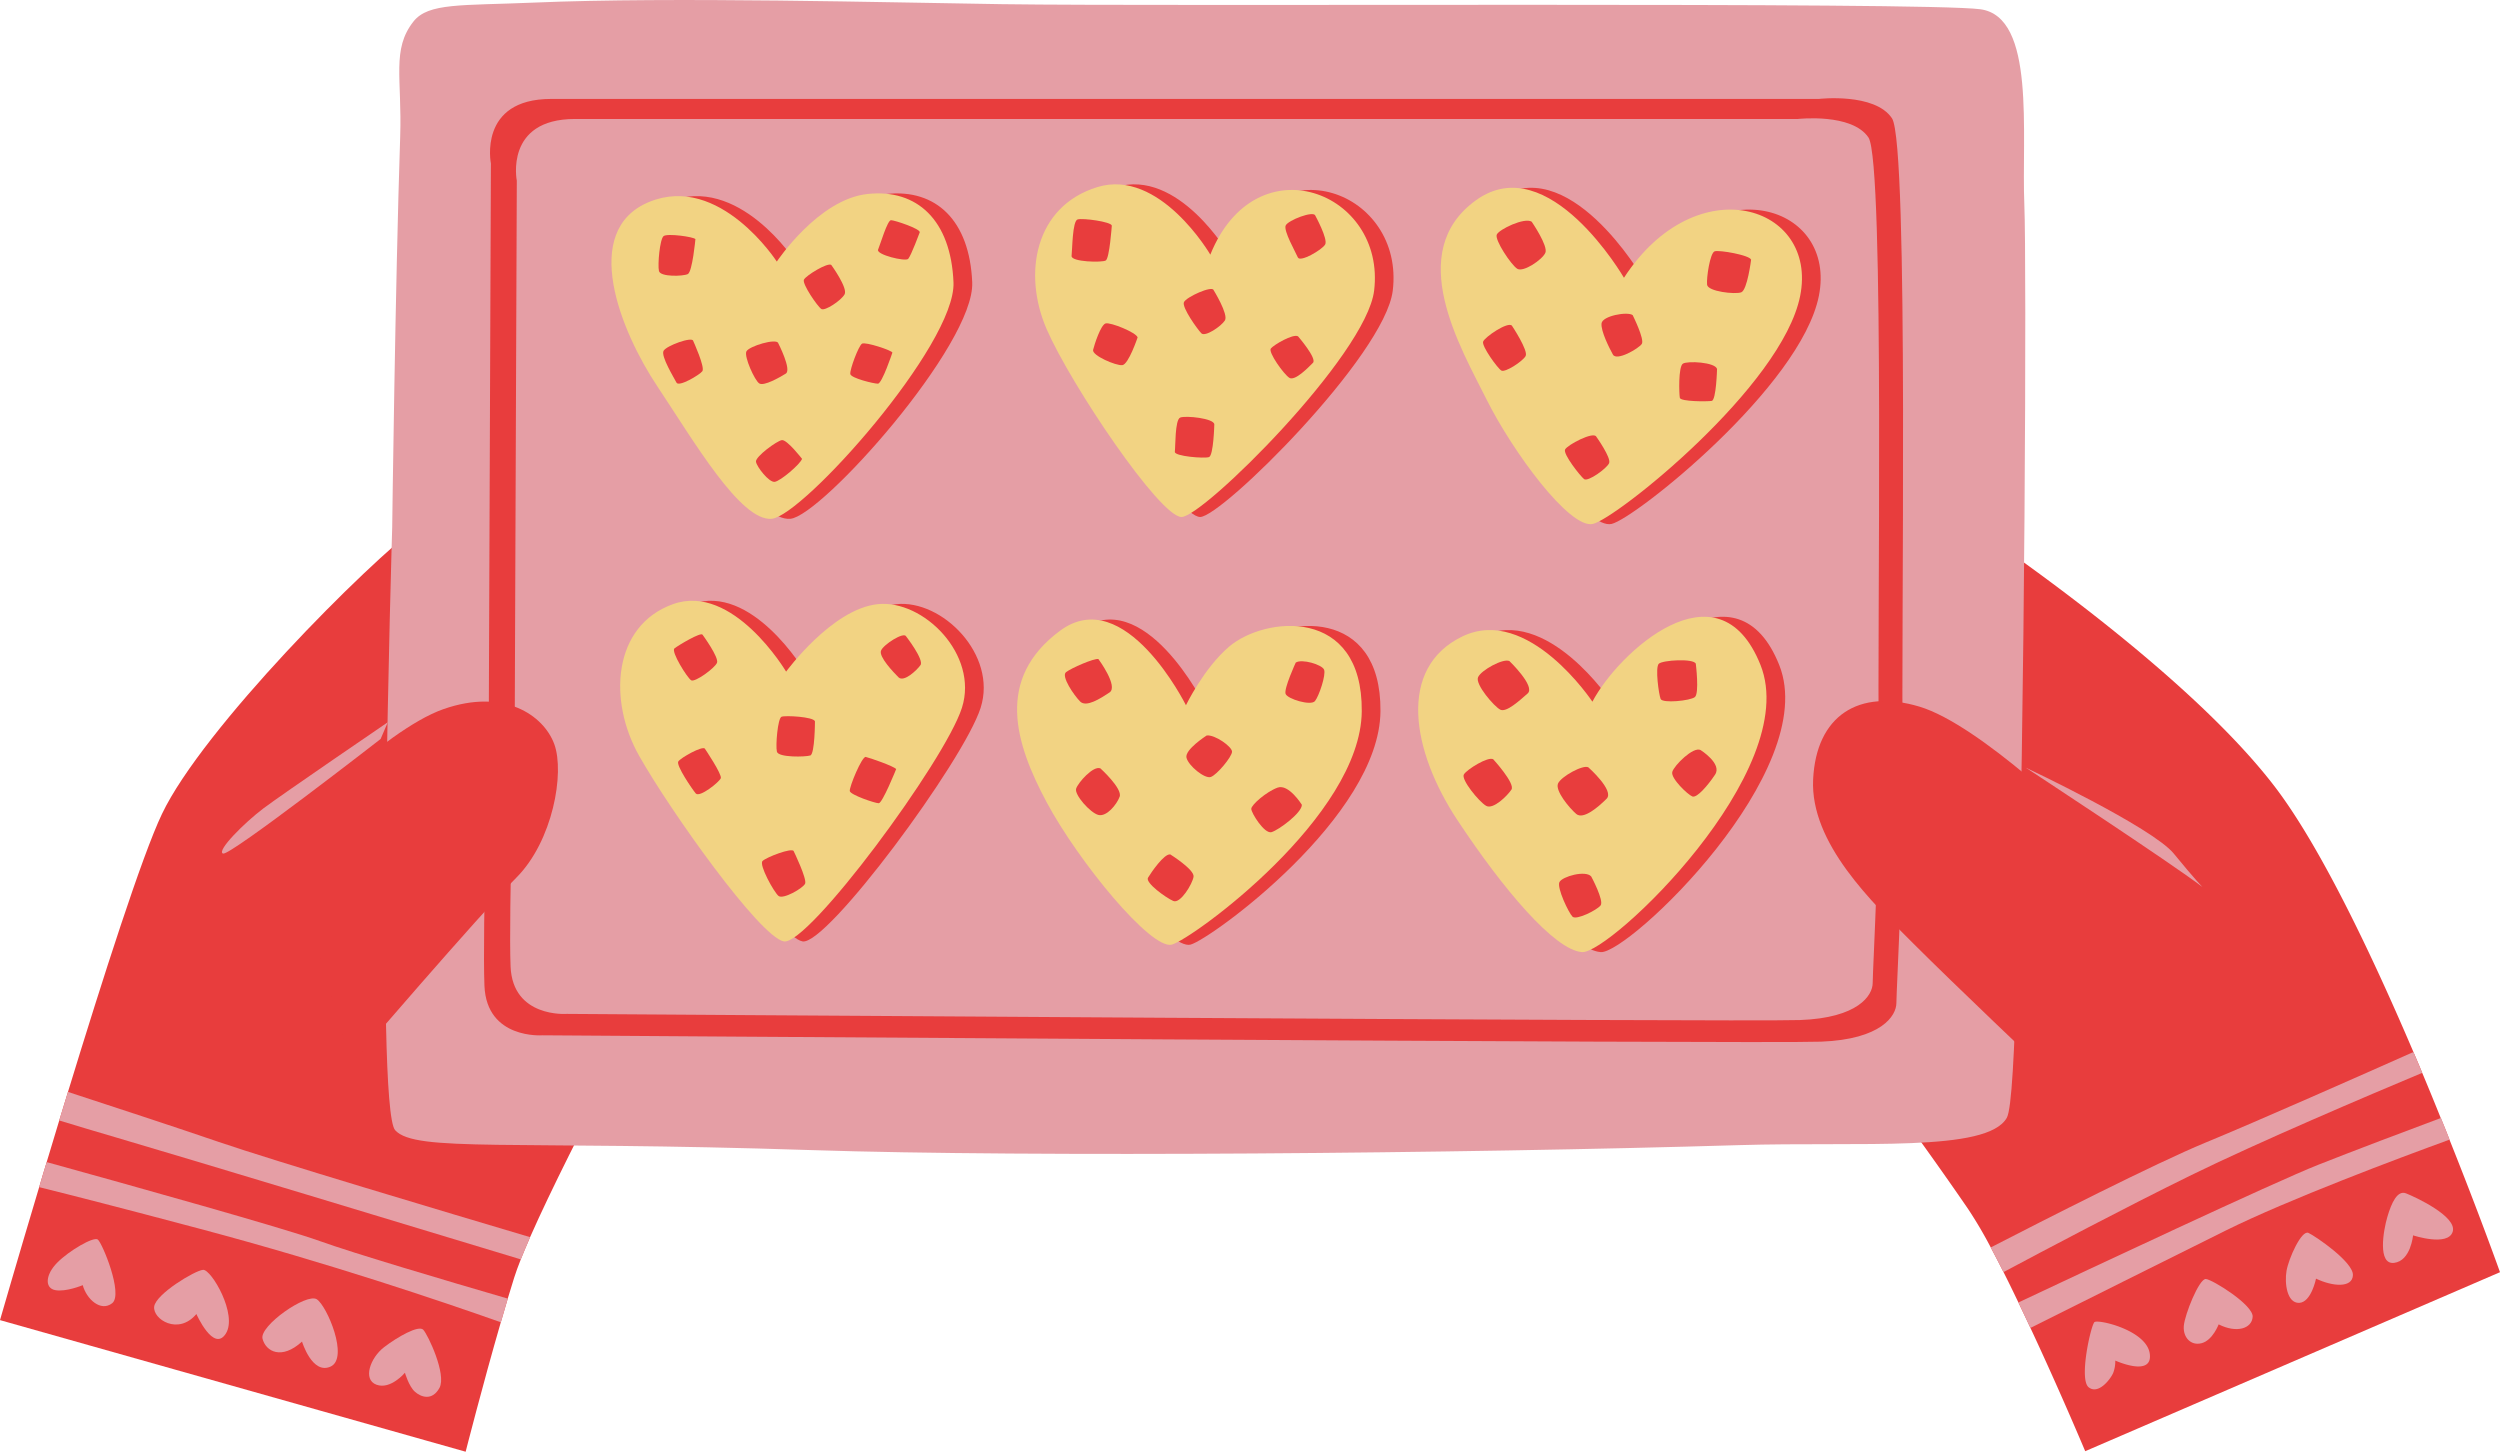 <svg xmlns="http://www.w3.org/2000/svg" width="1080" height="627.14" viewBox="0 0 1080 627.14"><g id="Слой_2" data-name="Слой 2"><g id="set02_541191206"><g id="set02_541191206-2" data-name="set02_541191206"><path d="M1080 549.59 900.81 626.92s-11-26.21-23.66-53.25c-1.7-3.67-3.44-7.34-5.2-11-2.15-4.49-4.3-8.91-6.44-13.15-1.88-3.73-3.74-7.31-5.52-10.65a185.34 185.34.0 0 0-9.75-16.56c-16.85-24.62-36.36-51-36.36-51l28.39-250.49s97.57 63.27 140.15 118.65c19.61 25.5 41.89 72.12 60.18 115 1.28 3 2.57 6 3.8 9 2.8 6.68 5.49 13.22 8 19.52q2 4.75 3.77 9.33C1071.33 525.19 1080 549.59 1080 549.59z" fill="#e83d3d"/><path d="M1058.22 492.32c-22 8-69.67 25.87-96.64 39.24-26 12.9-64.94 32.35-84.43 42.11-1.7-3.67-3.44-7.34-5.2-11 29.55-13.92 110.59-52 129.55-59.49 15.16-6 38.51-14.82 53-20.22Q1056.4 487.75 1058.22 492.32z" fill="#e59ea5"/><path d="M1034.26 545.56c7.19-.87 8.18-11.89 8.18-11.89s15.11 5 17.13-1.59-16.37-15.06-20.13-16.54-6.28 4-8.08 10.08S1027.06 546.44 1034.26 545.56z" fill="#e59ea5"/><path d="M902.31 599.31c4.29 3.38 9.61-3.77 10.62-6.29a14 14 0 0 0 .87-5.25s16.21 7.34 14.91-2.9-22.38-15.06-23.91-13.71S898 595.92 902.31 599.31z" fill="#e59ea5"/><path d="M993.22 562.84c5.25-.19 7.3-10.47 7.3-10.47 7.13 3.42 15.74 4.14 15.94-1.53s-16.24-16.85-19.21-18.23-8.55 11-9.47 16.4S988 563 993.22 562.84z" fill="#e59ea5"/><path d="M951.17 580.24c4.73-1.28 7.29-8.11 7.29-8.11 7.76 3.92 14.4 1.82 14.69-3.29s-17.32-16.05-20.21-16.31-9.16 15.39-9.54 20.3S946.43 581.52 951.17 580.24z" fill="#e59ea5"/><path d="M1046.4 463.47c-23.43 9.81-70.34 29.76-99.68 44.13-28.94 14.19-63.8 32.66-81.21 41.95-1.88-3.73-3.74-7.31-5.52-10.65 22.42-11.55 71.13-36.37 92.94-45.36 21.59-8.88 67.83-29.35 89.67-39.07C1043.88 457.48 1045.17 460.49 1046.4 463.47z" fill="#e59ea5"/><path d="M287.77 419S247 493.58 229 534.45l-.34.79c-1.35 3.1-2.57 6-3.62 8.63l-.06.18c-1.17 3-2.14 5.61-2.85 7.88-.92 2.92-1.85 6-2.79 9.09-1 3.34-2 6.77-3 10.23-7.87 27.16-15.18 55.89-15.18 55.89L0 570.29s7.07-24.53 16.91-57.42c1-3.51 2.14-7.14 3.25-10.82 1.75-5.84 3.56-11.87 5.43-18q1.85-6.1 3.77-12.33c15.07-49.23 32-102.09 40.61-120.09 17.49-36.74 88.34-108 112-125.52z" fill="#e83d3d"/><path d="M66.61 564.42C65.88 569.87 77 577 84.84 567.66c0 0 7.41 16.73 12.69 8.5s-6.26-27.89-9.82-27.59S67.35 559 66.61 564.42z" fill="#e59ea5"/><path d="M113.41 578.33c1.44 5.59 8.26 9.27 17.06 1.23.0.0 4.39 14.47 12.37 10.79s-1.59-26.27-6-29.07S112 572.74 113.41 578.33z" fill="#e59ea5"/><path d="M162.63 598.19c6.1 2.26 12.3-5.16 12.3-5.16s1.67 5.81 4.27 8.16 7.48 4.15 10.65-1.62-5-23-7-25.12-11.22 3.14-17 7.59S156.52 595.94 162.63 598.19z" fill="#e59ea5"/><path d="M23.88 557.34c4.66.87 11.87-2.15 11.87-2.15 1.6 6 7.76 11.66 12.7 7.81s-4.36-26.29-6.24-27.55-12.33 4.81-17.47 10S19.22 556.47 23.88 557.34z" fill="#e59ea5"/><path d="M219.37 561c-1 3.34-2 6.77-3 10.23-25.46-9-74-25.49-129.77-40.32-33.85-9-55.71-14.6-69.68-18.06 1-3.51 2.14-7.14 3.25-10.82 36.86 10.2 102.52 28.53 118 34.12C152.64 541.37 193.35 553.43 219.37 561z" fill="#e59ea5"/><path d="M229 534.45l-.34.79-3.62 8.63-.06.18C183.45 531.46 79.24 499.9 50.74 491.56c-10.21-3-18.5-5.48-25.15-7.52q1.85-6.1 3.77-12.33c19.3 6.3 46.86 15.35 65.11 21.6C117.83 501.33 194.19 524.11 229 534.45z" fill="#e59ea5"/><path d="M169.43 227.87s1.31-104.36 3.45-168.79c.84-25.32-3.76-37.72 5.73-49.78 6.43-8.16 20.62-6.84 52.11-8.18 60-2.56 153.86.0 202 .68C506.15 2.88 831.46.73 855.52 4s17.72 53.57 19 84.64c1 23.3.25 224.54-3.2 330.37-1.14 35.27-2.22 60.09-4.39 63.9-8.55 15-62.66 10.18-115.83 11.79-119.58 3.61-305.44 5.27-400.63 2.14-130.38-4.28-170.89 1.07-179.75-8.57S169.43 227.87 169.43 227.87z" fill="#e59ea5"/><path d="M822 321.7c-.93-38.11 2.79-259.42-4.66-270.59s-31.61-8.37-31.61-8.37H238.07c-31.63.0-26 27.89-26 27.89l-.93 243.64s-2.81 88.34-1.86 111.6 25.09 21.38 25.09 21.38S760.65 451 786.69 450s32.55-11.16 32.55-16.73S823 359.83 822 321.7zM809 424.66c0 5.34-6.29 15.1-31.4 16S244.79 438 244.79 438s-23.31 1.77-24.22-20.45 1.8-106.64 1.8-106.64l.89-232.84S217.89 51.4 248.37 51.4H776.68s23.33-2.66 30.5 8 3.59 222.18 4.48 258.62S809 419.33 809 424.66z" fill="#e83d3d"/><path d="M122.67 360.15s42.64-44.61 68.88-53.8 43.3 2.63 47.89 15.09-.66 42-16.4 57.73-71.51 80.69-71.51 80.69z" fill="#e83d3d"/><path d="M900.69 357.74s-45.26-44.61-71.5-52.48-44.61 3.94-45.92 31.49 25.58 53.14 43.29 70.85S883 462.05 883 462.05z" fill="#e83d3d"/><path d="M520.41 304.66s-26.35-53-54.42-32.16-19.37 48.62-5.75 74.08 45.18 64 54.12 61.48 81.61-55.31 82-100.79-41.81-41-57.21-28C528.18 288.57 520.41 304.66 520.41 304.66z" fill="#e83d3d"/><path d="M512.33 304.66s-26.35-53-54.42-32.16-19.37 48.62-5.75 74.08 45.18 64 54.12 61.48 81.61-55.31 82-100.79-41.81-41-57.21-28C520.1 288.57 512.33 304.66 512.33 304.66z" fill="#f2d383"/><path d="M474.51 284.71c-1.75-.44-11.81 3.93-14 5.68s3.5 10.06 6.13 12.68 8.74-1.31 12.68-3.93S474.51 284.71 474.51 284.71z" fill="#e83d3d"/><path d="M521.3 317.72s-9.62 6.13-8.74 9.63 7.87 9.18 10.49 8.31 9.19-8.75 9.19-10.94S524.8 317.29 521.3 317.72z" fill="#e83d3d"/><path d="M572 289.3c-.87-2.19-9.62-4.81-12.24-3.06.0.0-5.25 11.37-4.37 13.55s10.93 5.25 12.68 3.07S572.91 291.48 572 289.3z" fill="#e83d3d"/><path d="M551.92 340.25c-4.81 1.75-11.37 7.43-11.37 9.18s5.68 10.94 8.74 10.06 13.12-8.31 13.12-11.81C562.41 347.68 556.73 338.5 551.92 340.25z" fill="#e83d3d"/><path d="M505.56 369.11c-2.63-.44-8.31 7.87-9.62 10.06s7.87 8.75 10.93 10.06 8.31-7.44 8.75-10.5S505.56 369.11 505.56 369.11z" fill="#e83d3d"/><path d="M475.38 331.94c-3.06-1.31-9.62 6.12-10.49 8.74s6.12 10.5 9.62 11.38 7.87-4.38 9.18-7.88S475.38 331.94 475.38 331.94z" fill="#e83d3d"/><path d="M768.62 287.27c-18.23-45.7-61.77-4.95-72.62 15.86.0.0-27.74-41.82-56.09-28.23s-21.94 49.56-2.28 79.31 42 56.27 53.91 57.1S786.84 333 768.62 287.27z" fill="#e83d3d"/><path d="M760.54 287.27c-18.23-45.7-61.77-4.95-72.62 15.86.0.0-27.74-41.82-56.09-28.23s-21.94 49.56-2.28 79.31 42 56.27 53.91 57.1S778.76 333 760.54 287.27z" fill="#f2d383"/><path d="M652.07 285.58c-2.63-1.31-12.25 3.94-13.56 7s7 12.68 9.62 14 8.31-3.93 11.81-7S652.07 285.58 652.07 285.58z" fill="#e83d3d"/><path d="M734.62 324c-3.14-1.57-11.41 6.69-12.19 9.45s6.68 9.83 8.65 10.62 6.69-4.72 9.84-9.44S734.62 324 734.62 324z" fill="#e83d3d"/><path d="M686.18 331.5c-2.19-1.31-11.81 3.94-13.12 7s4.81 10.49 7.87 13.12 9.62-3.06 13.12-6.56S686.18 331.5 686.18 331.5z" fill="#e83d3d"/><path d="M687.41 378.64c-2.42-2.83-12.52.0-13.73 2.42s4 13.33 5.65 14.95 10.5-2.83 12.12-4.85S687.41 378.64 687.41 378.64z" fill="#e83d3d"/><path d="M645.07 328s9.62 10.5 7.87 13.12-7.87 8.75-10.93 7-10.94-11.37-9.62-13.56S642.88 326.69 645.07 328z" fill="#e83d3d"/><path d="M732.59 286.75c-.8-2.4-14.39-1.6-16 0s0 13.19.8 15.19 12.79.8 14.79-.8S732.59 286.75 732.59 286.75z" fill="#e83d3d"/><path d="M709.63 120s-32.46-56-63.81-33.58-6.71 63.8 4.48 86.19 35.82 56 45.9 53.73 81.72-59.32 89.55-98.5S741 71.88 709.63 120z" fill="#e83d3d"/><path d="M701.55 120s-32.46-56-63.81-33.58-6.71 63.8 4.48 86.19 35.82 56 45.9 53.73 81.72-59.32 89.55-98.5S732.89 71.88 701.55 120z" fill="#f2d383"/><path d="M661.69 95.78c-3-2-14.11 3.28-15.09 5.57s6.23 13.12 8.86 14.76 10.82-3.93 12.13-6.89S661.69 95.78 661.69 95.78z" fill="#e83d3d"/><path d="M705.31 136.12c-2.29-1.64-13.12.33-13.45 3.61s3.28 10.5 4.92 13.45 11.16-2.63 12.47-4.6S705.31 136.12 705.31 136.12z" fill="#e83d3d"/><path d="M740.74 108.57c-2 .65-3.61 11.48-3.28 14.43s12.13 4.26 14.76 3.28 4.26-14.1 4.26-14.1C755.82 110.21 742.7 107.91 740.74 108.57z" fill="#e83d3d"/><path d="M727 157.11c-2 1.32-1.64 13.12-1.31 14.76s11.81 1.64 13.77 1.32 2.3-13.78 2.3-13.78C741.06 156.46 728.93 155.8 727 157.11z" fill="#e83d3d"/><path d="M689.57 188.6s6.56 9.19 5.57 11.48-9.18 8.2-10.82 6.89-9.18-10.82-8.2-12.79S688.26 186.31 689.57 188.6z" fill="#e83d3d"/><path d="M653.16 140.71c-1.64-2-11.81 4.92-12.46 6.89s6.23 11.48 7.87 12.47 9.18-3.94 10.49-6.24S653.16 140.71 653.16 140.71z" fill="#e83d3d"/><path d="M530.94 110S509.1 72.51 482.05 80.84s-32.24 37.44-21.84 61.37 48.89 81.13 58.25 81.13 79.8-69.82 83.21-97.78C606.87 82.92 550.7 61.07 530.94 110z" fill="#e83d3d"/><path d="M522.86 110S501 72.51 474 80.84s-32.24 37.44-21.84 61.37 48.89 81.13 58.25 81.13 79.8-69.82 83.21-97.78C598.79 82.92 542.62 61.07 522.86 110z" fill="#f2d383"/><path d="M560.75 145.29c-2.16-1.23-10.51 3.71-11.75 5.26s5.57 11.12 8 12.67 8.35-4.64 10.2-6.49S560.75 145.29 560.75 145.29z" fill="#e83d3d"/><path d="M524.26 125.3c-.66-2-11.81 3-12.8 5.24S517.37 142.35 519 144s8.52-3 10.16-5.57S524.26 125.3 524.26 125.3z" fill="#e83d3d"/><path d="M477.63 139.72c-2.1.6-4.81 9-5.41 11.42s9.92 6.92 12.62 6.61 6.61-12 6.61-12C490.85 143.63 479.73 139.12 477.63 139.72z" fill="#e83d3d"/><path d="M509.82 180.4c-2.29 1-2 12.79-2.29 14.76s12.79 3 14.76 2.3 2.29-14.11 2.29-14.11C524.58 180.73 512.12 179.42 509.82 180.4z" fill="#e83d3d"/><path d="M465.54 94.79c-2.29.66-2.29 13.12-2.62 15.75s13.12 2.95 14.76 2 2.62-15.08 2.62-15.08C480 95.78 467.84 94.14 465.54 94.79z" fill="#e83d3d"/><path d="M568.21 93.15c-.66-2.29-11.81 2-12.8 4.27s4.27 11.48 5.25 13.77 10.5-3.28 11.81-5.57S568.21 93.15 568.21 93.15z" fill="#e83d3d"/><path d="M383 83.79C361.62 86 343.66 113 343.66 113s-24.69-38.16-55-25.82-12.34 56.12 3.37 79.69 35.92 58.37 49.39 57.25S421.11 148.89 420 122 404.27 81.54 383 83.79z" fill="#e83d3d"/><path d="M374.87 83.79C353.54 86 335.58 113 335.58 113s-24.69-38.16-55-25.82-12.34 56.12 3.37 79.69 35.92 58.37 49.39 57.25S413 148.89 411.91 122 396.19 81.54 374.87 83.79z" fill="#f2d383"/><path d="M359.12 114.46s7.26 10 5.74 12.7-8.46 7.26-10 6.35-8.46-10.89-7.56-12.7S357.61 113.25 359.12 114.46z" fill="#e83d3d"/><path d="M336.2 148.26c-.66-2.3-12.79 1.31-13.78 3.6S326 164.33 328 165.64s8.86-2.62 11.48-4.26S336.2 148.26 336.2 148.26z" fill="#e83d3d"/><path d="M286.67 102c-1.64 1.31-2.62 12.46-2 15.09s10.5 2.29 12.47 1.31 3.28-15.09 3.28-15.09C299.79 102.34 288.31 100.7 286.67 102z" fill="#e83d3d"/><path d="M337.77 190.13c-2.17.31-11.5 7.15-11.19 9.33s5.6 9 8.08 8.7 11.2-7.77 11.82-9.95C346.48 198.21 340 189.82 337.77 190.13z" fill="#e83d3d"/><path d="M299.46 147.27c-.32-2-11.48 2-12.79 4.27s4.59 11.8 5.58 13.77 9.84-3.28 11.15-4.92S299.46 147.27 299.46 147.27z" fill="#e83d3d"/><path d="M372.4 148.46c-1.5.9-5.37 11.33-5.07 13.12s10.13 4.17 11.92 4.17 6.26-13.41 6.26-13.41C385.51 151.44 373.89 147.57 372.4 148.46z" fill="#e83d3d"/><path d="M384.91 95.12c-1.55.0-4.65 10.55-5.58 12.72s11.78 5.27 13 4 5-11.48 5-11.48C397.63 98.84 386.46 95.12 384.91 95.12z" fill="#e83d3d"/><path d="M387.23 261c-19.78 2.08-39.55 29.14-39.55 29.14s-22.89-38.5-48.9-29.14-28.1 41.63-14.57 65.56 52 78 62.43 80.12 69.72-78 77-100.93S407 258.92 387.23 261z" fill="#e83d3d"/><path d="M379.15 261c-19.78 2.08-39.55 29.14-39.55 29.14s-22.89-38.5-48.9-29.14-28.1 41.63-14.57 65.56 52 78 62.43 80.12 69.72-78 77-100.93S398.92 258.92 379.15 261z" fill="#f2d383"/><path d="M391.41 274.87c-1-2-9.84 3.6-10.82 6.23s5.25 9.18 7.54 11.48 7.88-2.95 9.52-5.25S391.41 274.87 391.41 274.87z" fill="#e83d3d"/><path d="M337.62 309.63c-1.64.66-2.62 12.47-2 15.09s12.47 2.3 14.44 1.64 2-14.76 2-14.76C351.4 309.63 339.26 309 337.62 309.63z" fill="#e83d3d"/><path d="M303.51 274.21c-.66-1.31-10.5 4.59-12.14 5.9s5.58 12.8 7.22 13.78 10.17-5.25 11.15-7.54S303.51 274.21 303.51 274.21z" fill="#e83d3d"/><path d="M342.87 367.69c-.66-1.64-11.81 2.62-13.45 4.26s4.92 13.45 6.89 15.09 10.5-3.28 11.48-5.25S342.87 367.69 342.87 367.69z" fill="#e83d3d"/><path d="M374 327c-1.64-.33-7.22 13.12-6.89 14.76S378 347 379.61 347s7.54-14.76 7.54-14.76C386.17 331 375.67 327.35 374 327z" fill="#e83d3d"/><path d="M304.49 323.41c-1-1.31-10.49 3.94-11.48 5.58s5.91 11.8 7.55 13.77 10.17-4.92 10.82-6.56S304.49 323.41 304.49 323.41z" fill="#e83d3d"/><path d="M875.12 331.62s62.92 41.26 76.33 51.57c0 0-3.09-3.09-12.38-14.44S875.12 331.62 875.12 331.62z" fill="#e59ea5"/><path d="M164.43 319.24s-65 50.54-68.07 49.51 9.28-13.41 17.53-19.6S167.53 312 167.53 312z" fill="#e59ea5"/></g></g></g></svg>